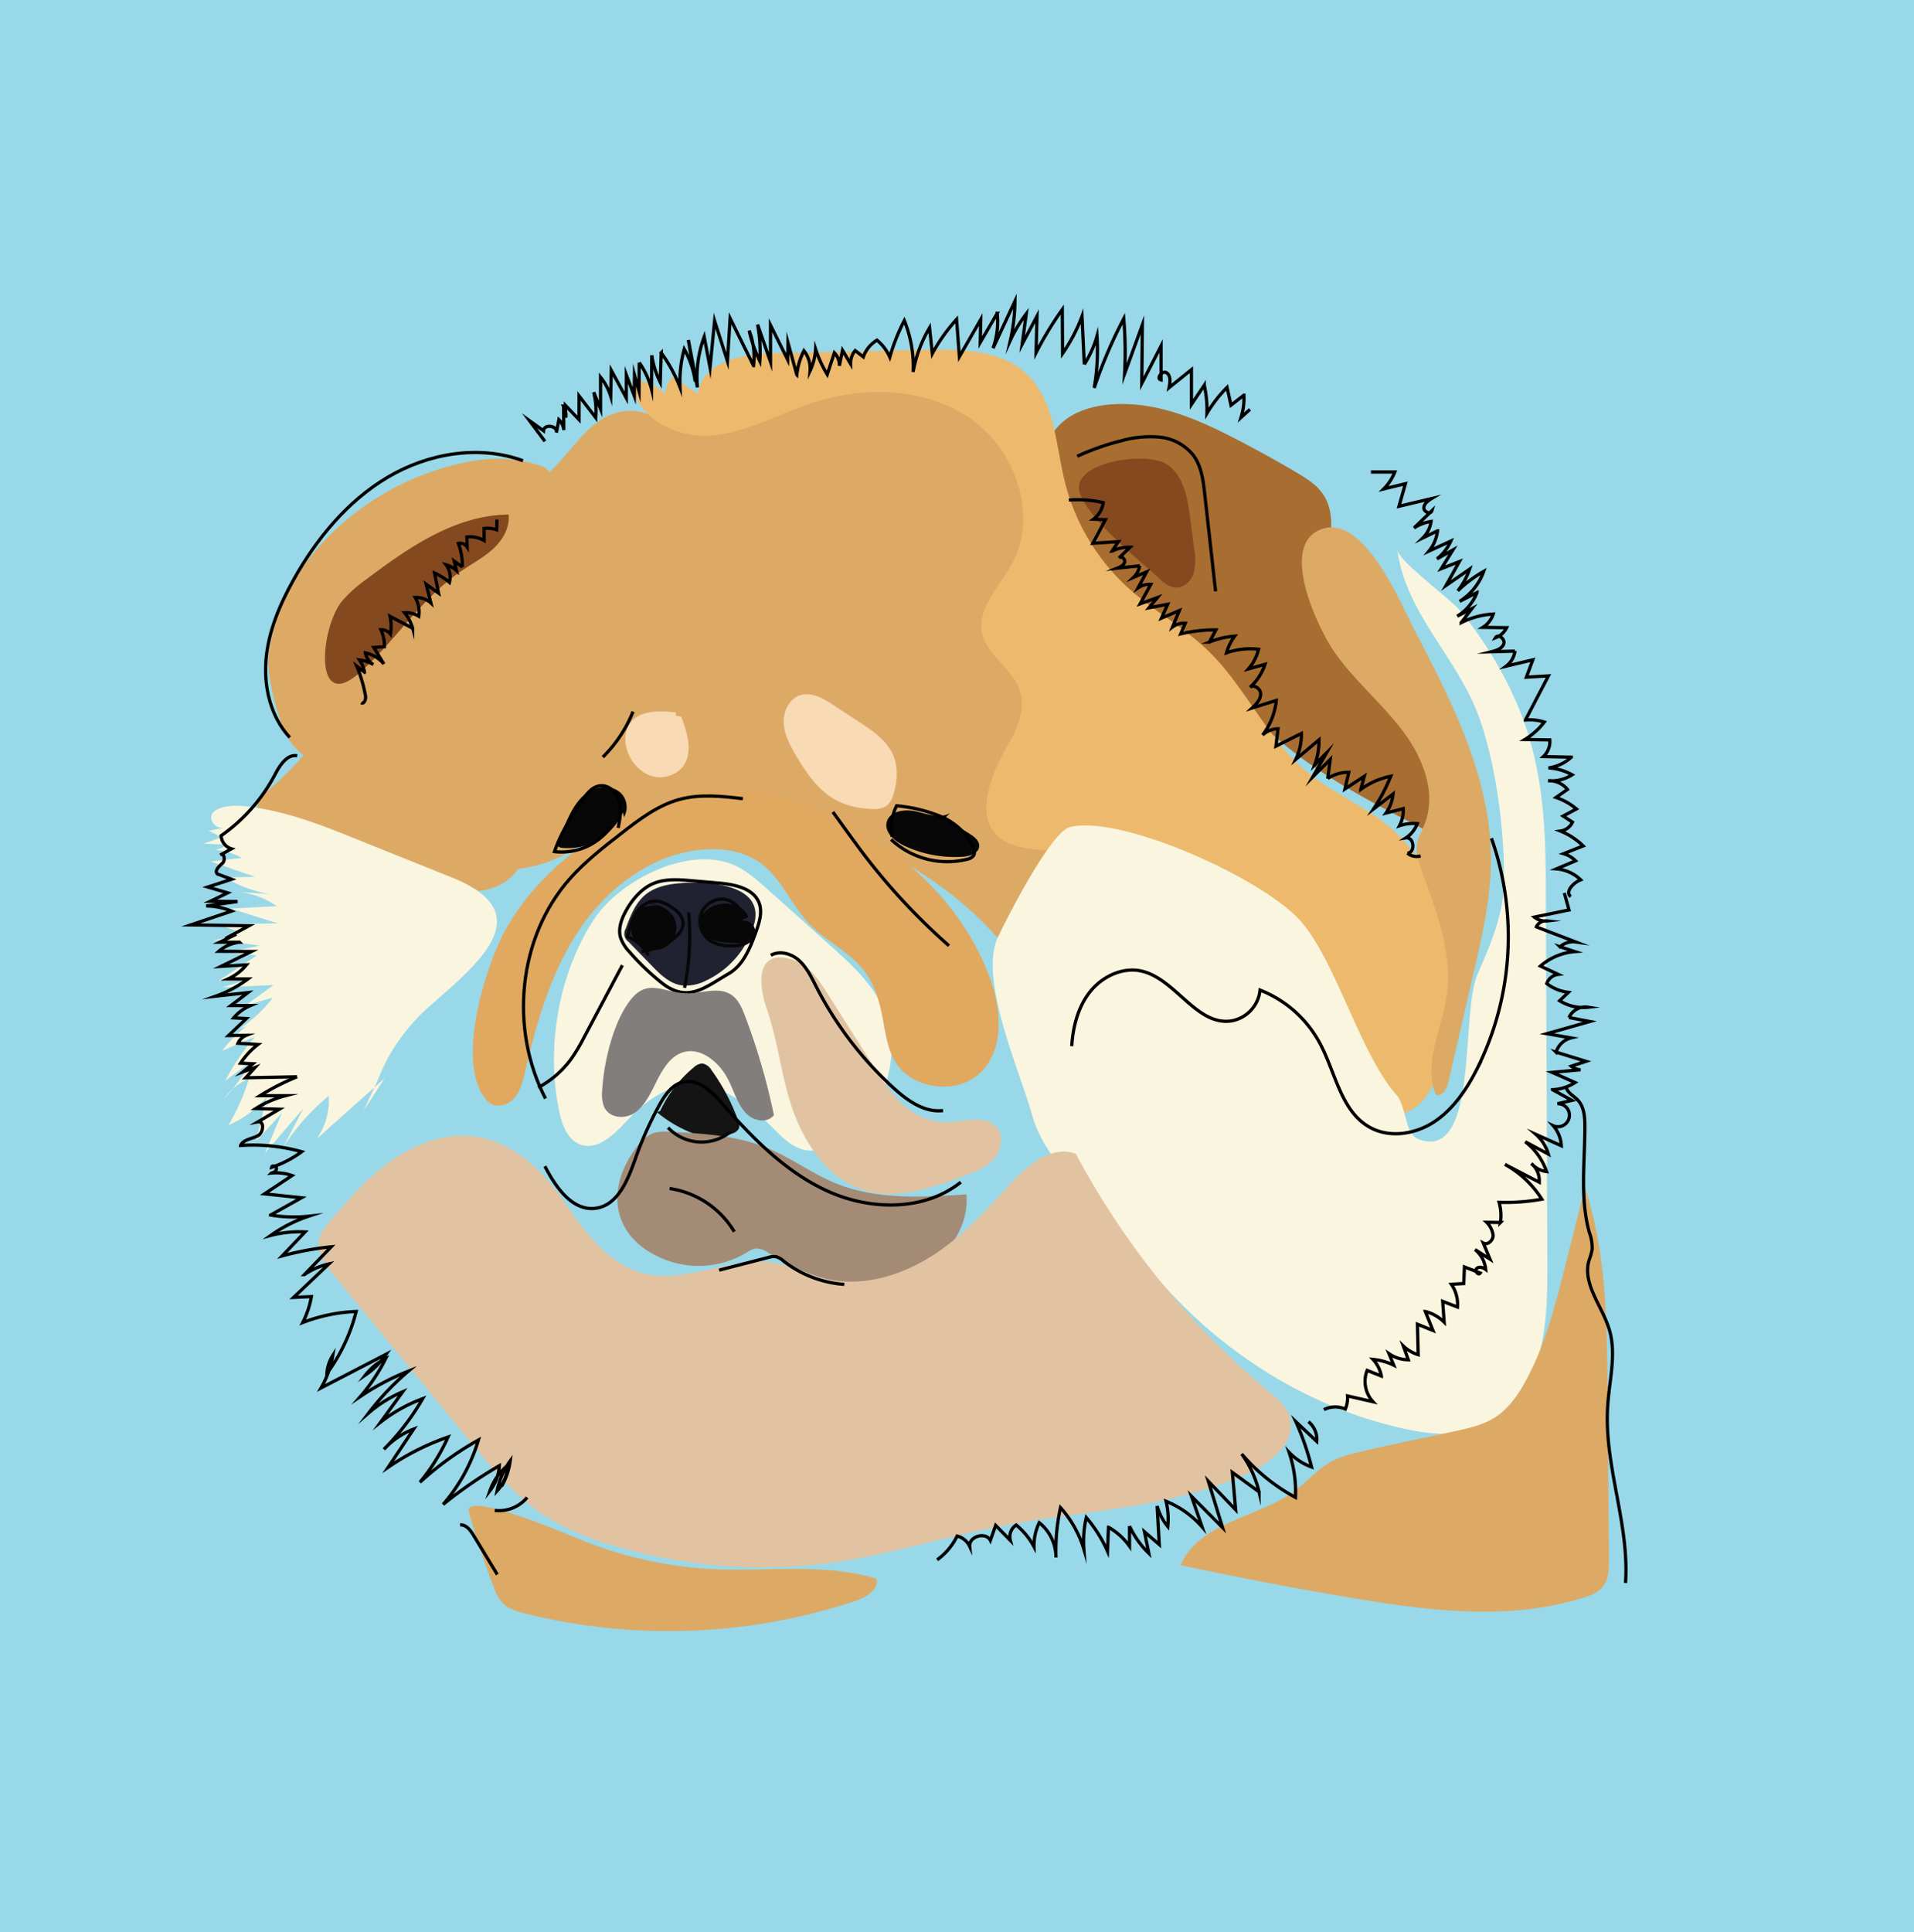 <svg xmlns="http://www.w3.org/2000/svg" viewBox="0 0 537.4 542.4"><defs><style>.cls-1{fill:#98d8e8;}.cls-2{fill:#f9f5df;}.cls-3{fill:#da6;}.cls-4{fill:#a86d30;}.cls-5{fill:#e1a860;}.cls-6{fill:#070707;}.cls-7{fill:#141415;}.cls-8{fill:#e1c3a2;}.cls-9{fill:#f8dab4;}.cls-10{fill:#edba6d;}.cls-11{fill:#85491f;}.cls-12{fill:#a48b76;}.cls-13{fill:#202231;}.cls-14,.cls-15{fill:none;stroke-miterlimit:10;stroke-width:0.91px;}.cls-14{stroke:#000;}.cls-15{stroke:#070707;}.cls-16{fill:#817e7c;}</style></defs><title>chow</title><g id="Layer_1" data-name="Layer 1"><rect class="cls-1" x="-13.15" y="-8.21" width="569.13" height="574.43"/></g><g id="Layer_2" data-name="Layer 2"><path class="cls-2" d="M157.08,312.24c.79,3.62,2.26,7.65,5.72,9,5,1.93,9.74-2.86,13.36-6.76,5.66-6.1,13.54-11.49,21.72-9.94a23,23,0,0,1,6.43,2.45,49.2,49.2,0,0,1,11.31,8.27c3.28,3.21,6.53,7.11,11.08,7.7a13.6,13.6,0,0,0,7.66-1.7c13.71-6.8,20-25.45,13.2-39.16-3.29-6.64-8.94-11.76-14.46-16.7l-17.6-15.77c-2.86-2.56-5.77-5.16-9.27-6.73-12.78-5.75-32.48,4.22-39.71,15.54C156.67,273.86,153.23,294.48,157.08,312.24Z"/><path class="cls-3" d="M151.11,201.57c9.24,6.63,27.88-1.25,33.38-11.2,6.16-11.13,1.32-22.41.46-35.1-.72-10.62-5.14-27.08.45-36.14-3.36-4.76-10.76-4.73-15.81-1.81s-8.48,7.89-12.39,12.2c-7,7.75-15.84,13.63-23.55,20.71-22.71,20.86-35,51.36-58.25,71.57-1.35,1.17-2.83,2.5-3,4.28-.2,2.81,2.94,4.52,5.58,5.5l40.27,15c5.5,2,11.26,4.13,17.08,3.41s11.63-5.21,11.7-11.07c.09-7.78-8.69-12-14-17.67-6.21-6.54-7.52-16.85-4.28-25.09C133.74,183.46,142.21,195.19,151.11,201.57Z"/><path class="cls-4" d="M321.61,113.91c9.08,1.34,17.56,5.27,25.71,9.49q8.44,4.36,16.63,9.2c2.87,1.69,5.81,3.52,7.63,6.3,4.45,6.77.66,15.73,1,23.83.39,10.83,8.12,19.74,14.3,28.64a118.88,118.88,0,0,1,17,36.47c.58,2.13.52,5.26-1.67,5.6a4.06,4.06,0,0,1-2.4-.65c-15.16-7.78-30.51-15.69-43.13-27.14-8.6-7.8-15.79-17.12-24.93-24.28-9.7-7.59-21.51-12.68-29.5-22-7.12-8.35-12.1-22.69-8.61-33.64C297.25,114.25,310.58,112.29,321.61,113.91Z"/><path class="cls-3" d="M177.47,169.61l4.29,1.81a4,4,0,0,1-3.25-3.75A22.15,22.15,0,0,0,180,151.35l3.74,1.78a27.42,27.42,0,0,1-9.33-17.67,5.51,5.51,0,0,1,2.88,2.45A21.74,21.74,0,0,0,176,128a6.08,6.08,0,0,1,3.88-.56l2.16-11.14a32.78,32.78,0,0,0,21.44,1.6c9.1-2.45,16.69-8.72,25.62-11.75C247.45,100,268,108.71,281.9,122c3.59,3.45,7,7.37,8.33,12.13,2.18,7.73-1.45,15.79-5.19,22.91-2.68,5.09-5.54,10.91-3.59,16.31,2.09,5.81,9,8.79,11.39,14.48,2.19,5.18,0,11.16-3.05,15.87s-7.13,8.88-9.28,14.07-1.75,12.06,2.89,15.31c4.88,3.42,11.61,1.28,17.15-1,3.27,2.21,3.06,7.28.81,10.5s-5.87,5.16-9.09,7.44a43.35,43.35,0,0,0-12.18,13.25c-25.28-28.45-67-41.66-104.37-33.07a25.72,25.72,0,0,0-6.73,2.3,49.38,49.38,0,0,0-5.85,4.33A35.27,35.27,0,0,1,144.3,244a41.47,41.47,0,0,1-.54-10.14c-6.3-1.24-13.18-2.82-17-7.88a26,26,0,0,1-3.42-7.07l-7.78-21.36c-.46-1.26-.91-2.7-.28-3.88,1-1.8,3.55-1.71,5.46-2.48,3.84-1.55,4.81-6.69,8.26-9,5.22-3.45,11.94,1.46,15.73,6.4s8.47,11,14.68,10c4.69-.71,12.59-7.64,16-10.65C177.88,185.77,182.67,171.8,177.47,169.61Z"/><path class="cls-2" d="M127,246.38l-27-10.85c-9.43-3.8-19.12-7.66-29.92-9.07-3.43-.45-7.5-.51-9.83,1.23s0,5.44,3.27,4.63l-4.94.86L62.23,235l-5.08,1.84,6.74.3a8,8,0,0,1-3.6,1.39,20.71,20.71,0,0,1,7.66,2.3l-8.81,1,12.43,4.3-8.42.19A36.19,36.19,0,0,0,75.71,251l-10.43-.76a23.49,23.49,0,0,1,12.43,4.12l-12.89.7L78,259.21l-17,.26,5.25,1.78c-1.26,1.61-4,2.64-6.74,2.52l13.43,1.64a58.5,58.5,0,0,1-12.83,1.69l12,1.09-10.65,7.08a27,27,0,0,0,11.08-1.16l-10.18,3.07,14.42-.65-7.91,5.76,7.7-2.22a37.78,37.78,0,0,1-9.5,8.86,24,24,0,0,0,7.68-4.44A37.25,37.25,0,0,0,62.34,295l9.26-4a67.9,67.9,0,0,0-8.36,12.42l7.45-5.58a62.56,62.56,0,0,1-7.82,10.72,15.28,15.28,0,0,1,7-5.73,58.13,58.13,0,0,1-5.7,13A29.25,29.25,0,0,0,74.85,308l-2.91,12.27,7.21-7.8-4.76,11.21L85.14,311.2l-5.76,11.09a60.81,60.81,0,0,1,12.88-14.6,18.15,18.15,0,0,1-3.4,12.06L108,302.69l-5.93,9.13,7.49-16.21-3.45,7.22a55.24,55.24,0,0,1,15.33-21.09C134.69,270.12,151.54,256.25,127,246.38Z"/><path class="cls-5" d="M137,309.21c1.9,1.92,5.38,1.19,7.23-.78s2.52-4.75,3.13-7.39c3.28-14,7.32-28.22,15.38-40.17S183.6,239.36,198,238.44c5.39-.34,11,.61,15.43,3.75,5.91,4.24,8.6,11.64,13.59,16.92s11.9,8.2,16.05,14c2.67,3.72,3.92,8.27,4.77,12.77.77,4.07,1.3,8.3,3.36,11.89,4.79,8.34,18.14,9.83,24.65,2.75,6.25-6.79,5.19-17.54,2-26.2-8.73-23.58-30.13-41-53.93-49.18-7.17-2.45-14.73-4.17-22.29-3.67a57.06,57.06,0,0,0-16.92,4.18c-16.49,6.45-32.86,18.5-42,34C136.43,270.15,127.3,299.39,137,309.21Z"/><path class="cls-6" d="M266.73,228.24c-2.83,1.63-6.34.29-9.52-.45s-7.49-.13-8.25,3c-.69,2.87,2.17,5.3,4.83,6.57a33.26,33.26,0,0,0,16.63,3.13c2-.14,4.43-1,4.52-2.95.07-1.46-1.27-2.57-2.5-3.37A70.29,70.29,0,0,0,265,230"/><path class="cls-6" d="M175.2,229.41a5.69,5.69,0,0,0-.49-6.37c-2.3-2.78-6.88-2.6-9.84-.54s-4.67,5.46-6.12,8.77q-1.07,2.44-2,4.92a1.54,1.54,0,0,0-.13,1.17c.21.46.78.59,1.28.65a16.89,16.89,0,0,0,17-9.95"/><path class="cls-7" d="M184.49,312.24a35.35,35.35,0,0,0,10,5.87,15.83,15.83,0,0,0,11.35,0,2.84,2.84,0,0,0,1.65-1.39,3.11,3.11,0,0,0-.22-2.13,57,57,0,0,0-7.47-14.14,3.85,3.85,0,0,0-2.54-1.91,3.75,3.75,0,0,0-2.51,1.13,34.71,34.71,0,0,0-9.34,12.14"/><path class="cls-8" d="M222.41,269.35c4.56,1.35,7.48,5.67,10,9.68l13,20.51c3.21,5.06,6.63,10.34,11.87,13.24a18.08,18.08,0,0,0,9.94,2.2c4.38-.31,9.65-1.91,12.55,1.38,2.22,2.51,1.39,6.66-.88,9.13s-5.56,3.67-8.71,4.81c-8.67,3.13-18,6.46-26.9,4-10.73-2.92-17.66-13.47-21.11-24-2.93-9-3.86-18.52-7-27.43C213.27,277.25,211.63,266.15,222.41,269.35Z"/><path class="cls-9" d="M223.89,212.73c-1.74-2.92-3.52-6-3.82-9.35s1.38-7.2,4.61-8.22,6.5.91,9.3,2.75l7.6,5c3.45,2.27,7,4.7,8.88,8.4s1.58,8.08.28,12a6.12,6.12,0,0,1-1.47,2.62c-1.24,1.15-3.1,1.25-4.78,1.17C234.08,226.55,229.1,221.46,223.89,212.73Z"/><path class="cls-9" d="M189.75,200c-4.81-.58-10.78-.62-13.22,3.57a8.58,8.58,0,0,0-.63,6.29,11.05,11.05,0,0,0,6.31,7.71,8.31,8.31,0,0,0,9.4-2.22c3.08-3.89,1.43-9.55-.36-14.18l-1.42-.24"/><path class="cls-10" d="M283,209.12c2.76-4.67,5-10.28,3.3-15.42-2.06-6.08-9.14-9.62-10.5-15.89-1.54-7.07,4.78-13.09,8.28-19.42,7.51-13.58,1.17-32-11.58-40.86s-30-9.25-44.67-4.34c-9.45,3.15-18.42,8.34-28.35,9.06s-21.5-5.32-22-15.27a11.38,11.38,0,0,1,9.33,3.76,7,7,0,0,1,2.05-4.91l7.13,4.71c.89-8.73,12.31-11.2,21.08-11.39L260,98.21c9.92-.21,21,0,28.2,6.75,8,7.47,8.17,19.76,10.8,30.37a59.74,59.74,0,0,0,17.9,29.83c7,6.32,15.5,10.91,22.29,17.48,10.58,10.25,16.51,24.76,27.88,34.13,6.88,5.67,15.36,9.11,22.28,14.73,18.68,15.17,22,43.22,15.4,66.38-1.24,4.38-2.89,8.86-6.21,12s-8.75,4.4-12.5,1.81c-2.51-1.74-3.75-4.74-4.93-7.56a203.7,203.7,0,0,0-19.85-36.48c-7-10.18-15.22-20-26.27-25.47-16.27-8-30.89-1.39-47.22-4.16S276.88,219.5,283,209.12Z"/><path class="cls-11" d="M327.53,130.27c4.7,3,5.85,9.24,6.58,14.77l1.16,8.9a16.26,16.26,0,0,1-.08,6.83c-.67,2.2-2.58,4.19-4.88,4.18-2,0-3.68-1.45-5.14-2.83C320.79,158,301.45,142.53,303,136,304.59,129.07,322.46,127,327.53,130.27Z"/><path class="cls-2" d="M280.09,263.32c2.31-5.06,15-30,20.45-31.19,14.92-3.39,55.17,15.08,65,26.82s16.44,37,26.56,48.44c2.88,3.27,2.21,11,6.32,12.47,16.91,5.95,11.56-35.3,16.46-46.47,3.46-7.87,7-16,7.31-24.58.57-14.58-2.38-37.4-8.28-50.88-6.5-14.84-19.42-26.93-21.57-43.58.42,3.26,14.91,13.75,17.64,17.08a110.48,110.48,0,0,1,14.9,23.78c8.1,17.56,9.08,34.46,9.15,53.48l.42,105.82c0,8.93,0,18-2.58,26.56s-8.35,16.59-16.69,19.78c-6.93,2.65-14.68,1.67-21.91,0-30-6.84-56.71-25.53-74.82-50.23-9.14-12.46-24.5-22.7-28.65-37.6C286.39,300.87,274.79,275,280.09,263.32Z"/><path class="cls-3" d="M75.39,184.06c2.82-24.25,23.09-43.93,46.2-51.79a66.34,66.34,0,0,1,12.06-3,37.28,37.28,0,0,1,18.25,1.54,4.33,4.33,0,0,1,2.13,1.38c1.25,1.79-.43,4.13-2,5.59-4.29,3.85-9,7.23-13.12,11.23-4.9,4.73-8.94,10.26-13.13,15.63C116,177.2,106.29,194.61,94.83,205.6c-5.92,5.68-6.17,10.78-12.42,3.75C78.42,204.86,74.75,189.56,75.39,184.06Z"/><path class="cls-11" d="M96,168.78a36.79,36.79,0,0,1,6.79-6.1c11.91-9,25.11-18.12,40-18.24.39,3.36-1.36,6.66-3.74,9.06s-5.37,4.08-8.21,5.92c-12.38,8-19.2,19.9-29.81,29.37C87.93,200.5,89.85,176.45,96,168.78Z"/><path class="cls-12" d="M187.58,353.91a26.13,26.13,0,0,0,22.06-2.29,6.51,6.51,0,0,1,2.53-1.14,6,6,0,0,1,3.67,1.28c10.22,6.28,22.35,10.67,34.12,8.4s22.42-12.95,21.38-24.89c-12.35.83-25.19,1.59-36.65-3.08-6.65-2.71-12.49-7.12-19.12-9.87-8.66-3.58-18.22-4.16-27.58-4.59a12.29,12.29,0,0,0-4.56.36,10.37,10.37,0,0,0-4.61,3.82C169.3,334.43,172.14,348.41,187.58,353.91Z"/><path class="cls-13" d="M191.14,247.92c-3.49.25-7.12,1-9.84,3.17-2.91,2.37-4.33,6.07-5.62,9.6a2.8,2.8,0,0,0,.83,3.72l6.42,6.61c2.4,2.47,5,5.07,8.45,5.59a12.17,12.17,0,0,0,6.83-1.33,25.37,25.37,0,0,0,13.41-15.39C215.25,248,198.6,247.38,191.14,247.92Z"/><path class="cls-6" d="M185.25,254.34a10.79,10.79,0,0,0-4.47.29c-3.24,1.16-4.58,5.58-2.94,8.6A6.81,6.81,0,0,0,186,266.3a6.42,6.42,0,0,0,3.65-7.79c-1.11-3.15-4.69-4.83-8-5"/><path class="cls-6" d="M210.13,257.5c-.87-2.92-4.47-4.17-7.49-3.77a8,8,0,0,0-4.67,2.1,4.93,4.93,0,0,0-1.37,4.77c.88,2.87,4.43,3.82,7.42,4a51.65,51.65,0,0,0,6.49.06,1.5,1.5,0,0,0,.82-.21,1.34,1.34,0,0,0,.42-1,5.37,5.37,0,0,0-3.42-5.21"/><path class="cls-8" d="M110.81,325.2c-7,4.59-12.5,11-17.94,17.32-1.4,1.63-2.85,3.35-3.28,5.45-.76,3.68,1.78,7.16,4.17,10.06l38.67,47.13c6.11,7.45,12.36,15,20.41,20.3a72,72,0,0,0,18.81,8.25A146.53,146.53,0,0,0,236,438.31c15-2.29,29.56-6.91,44.47-9.8,23.69-4.59,48.67-4.95,70.51-15.2,6.44-3,13.42-9.22,11.06-15.92-1-2.78-3.38-4.77-5.65-6.65a224.9,224.9,0,0,1-54.32-66.85c-7.17-2.63-14.23,3.73-19.34,9.42-6.71,7.46-13.71,14.85-22.29,20s-19,8-28.77,5.61c-4.76-1.17-9.19-3.53-14-4.37-12.3-2.12-24.92,6-37,2.9-10.24-2.59-16.81-12.22-22.83-20.89C145.88,319.47,129.62,312.8,110.81,325.2Z"/><path class="cls-3" d="M397,176.53c10.62,20.35,21.45,41.55,21.62,64.13.08,11.13-2.46,22.11-5,33l-7,30.29c-.4,1.72-1.68,3.94-3.48,3.35-3.6-8.77,1.6-18.3,3-27.59,1.82-12.05-2.88-24-7.06-35.56-.79-2.19-1.58-4.46-1.3-6.75s1.44-4.11,2.24-6.16c3.45-8.86-.58-18.81-6.49-26.49s-13.67-14.09-19.1-22.06c-4.43-6.49-15.76-30.13-3.08-34.26C383.08,144.61,393.34,169.46,397,176.53Z"/><path class="cls-3" d="M408.75,401.71c3.92-.87,7.93-1.78,11.28-4s6-5.81,8-9.45c5.63-10,8.5-21.29,11.32-32.42L445,333.45c6,17.91,6.19,37.16,6.34,56l.41,48.38c0,2.64,0,5.52-1.69,7.58-1.31,1.63-3.39,2.42-5.38,3.05-21.07,6.67-43.86,3.72-65.65,0q-23.88-4-47.56-9.09c5.4-12.65,23.44-13.54,33.1-21.67,6-5,7.17-7.55,15.44-9.71C389.49,405.61,399.2,403.83,408.75,401.71Z"/><path class="cls-3" d="M200.82,440.5c15.17.65,30.78-1.73,45.31,2.67.62,3.12-3,5.25-6,6.26a166.66,166.66,0,0,1-92.73,3.49c-2.21-.55-4.5-1.21-6.13-2.8a13.16,13.16,0,0,1-2.75-4.91q-3.88-10.24-6.89-20.78c-1.77-6.2,27.72,6.26,29.24,6.9A114.73,114.73,0,0,0,200.82,440.5Z"/><path class="cls-14" d="M208.59,224.21c-5.94-.72-12.07-1.36-17.84.21-6.12,1.66-11.3,5.64-16.3,9.52s-10.23,7.95-14.5,12.79c-14.54,16.47-16.93,42.15-6.79,61.65"/><path class="cls-14" d="M233.85,227.94l4.46,6.16c1.1,1.52,2.2,3,3.33,4.54a177.8,177.8,0,0,0,24.81,26.85"/><path class="cls-14" d="M153,327.39c3,5.88,7.76,12.7,14.31,11.78,6.31-.88,9.08-8.21,11.2-14.22a98.55,98.55,0,0,1,6.66-14.8c1.52-2.75,3.49-5.67,6.55-6.4,4.32-1,8.17,2.71,11.09,6.06,8.58,9.81,18,19.4,29.89,24.7s26.89,5.47,37.07-2.66"/><path class="cls-14" d="M204.63,273.3c4.11-2.39,6-7.22,7.61-11.69.93-2.6,1.87-5.47.92-8.06-1.55-4.24-7-5.28-11.45-5.67l-7.54-.65c-3.61-.31-7.38-.6-10.72.79s-6,4.53-7.79,7.85c-1.19,2.22-2.12,4.79-1.46,7.22a11,11,0,0,0,2.57,4.16,69.3,69.3,0,0,0,8.87,8.53C193,281.68,197.71,277.33,204.63,273.3Z"/><path class="cls-14" d="M169.26,212.53a37.68,37.68,0,0,0,8.48-12.76"/><path class="cls-14" d="M188,333.63a25.57,25.57,0,0,1,18.18,12.14"/><path class="cls-14" d="M201.91,356.55,215.7,353a4.92,4.92,0,0,1,2.17-.23A5.35,5.35,0,0,1,220,354a31.34,31.34,0,0,0,17.05,6.55"/><path class="cls-14" d="M302.45,128.09a69.93,69.93,0,0,1,12.43-4.37,29.55,29.55,0,0,1,10.76-1,13.83,13.83,0,0,1,9.35,5c2.34,3.08,2.84,7.12,3.27,11l3.05,27.29"/><path class="cls-14" d="M146.83,129.33c-12.39-4.54-26.66-2.07-38,4.65s-20,17.3-26.44,28.83c-3.84,6.9-7,14.35-7.69,22.21s1.29,16.22,6.66,22"/><path class="cls-14" d="M250.49,234.88a14,14,0,0,1,1.26-8.68,43.18,43.18,0,0,1,12.16,2.9,18.18,18.18,0,0,1,9.18,8.18c.48,1,.82,2.23.13,3.07a3,3,0,0,1-1.62.84,23.11,23.11,0,0,1-21.4-5.53"/><path class="cls-14" d="M173.55,232.41c.51-2.49,1-5.09.34-7.53s-3-4.64-5.49-4.3c-2.24.3-3.76,2.37-5,4.25-3,4.51-6,9.09-7.7,14.23a17.14,17.14,0,0,0,15.7-6.78"/><path class="cls-14" d="M216.43,268.17c2.53-1.45,5.88-.45,8,1.51s3.42,4.69,4.75,7.29a100.44,100.44,0,0,0,21.62,28.37c3.92,3.59,8.76,7.05,14,6.41"/><path class="cls-14" d="M174.75,270.95l-10.63,20a54.37,54.37,0,0,1-3.58,6.08,27.29,27.29,0,0,1-9.44,8.26"/><path class="cls-14" d="M83.46,212.15c-2.92-.49-4.92,2.74-6.3,5.37a48.58,48.58,0,0,1-15.08,17.09A4.1,4.1,0,0,0,65,238.27L61.89,240c1-.82,1.51,1.49.57,2.33s-2.32,2.12-1.43,3l4,1.49L58.34,249l5.58,1.64L59.06,253l7.63.07-8.81,1.25A18.9,18.9,0,0,1,65,255.78l-11.43,3.85,16.34.24-6.57,3.57,3-1.2-4.65,2.25,5.53,0a10.85,10.85,0,0,0-5.79,2.55l9.17.06-8.55,4.18,7.14-.43A14.31,14.31,0,0,1,64,274.82l5.61,0a34.48,34.48,0,0,1-9.06,4.83l9.06-1-4.77,3.63h5.5a12.4,12.4,0,0,0-4.72,3.45l3.56.19-5,4.77,5-.07a4.31,4.31,0,0,0-2.36,2.23l5.62.34a21.54,21.54,0,0,0-4.89,5.26l3.46.17-2.76,2.27,3.35-1.22-2.62,2.89,14.43-.28A67.75,67.75,0,0,0,73,307.58h7.17a29.11,29.11,0,0,0-8.35,3.6l6.6.19-6,3.55c1.86-.33,1.62,3.06-.06,3.93s-4,1-4.82,2.71a51.08,51.08,0,0,1,17.17,1.75,30.35,30.35,0,0,1-8.45,4.38c.13-.68,1.36-.35,1.36.34s-.74,1.16-1.42,1.28A13.28,13.28,0,0,1,82,330l-7.74,5.14,10.39,1.09-8.69,4.85a39.17,39.17,0,0,0,10.71.33A40.14,40.14,0,0,0,76,346.82a32.06,32.06,0,0,1,9.66-1l-6.42,6.73A86.06,86.06,0,0,1,93,350l-7.53,7.8a19.85,19.85,0,0,1,6.88-3l-9.92,9.41,5-.23A25.56,25.56,0,0,1,85,371.26a46.72,46.72,0,0,1,15-3.1,49.94,49.94,0,0,1-8.21,17.4,10.67,10.67,0,0,1,1.64-5.05,27.49,27.49,0,0,1-3.28,9.11l18.3-9.49a22.42,22.42,0,0,1-5.82,5.84,15.81,15.81,0,0,1,5.65-4.57A50.65,50.65,0,0,1,101.21,392a70.09,70.09,0,0,1,13.46-7.1,74.7,74.7,0,0,0-11.14,11.73,35.93,35.93,0,0,1,9.55-5.94l-6.19,8.52a43.7,43.7,0,0,1,11.79-6.58,69.19,69.19,0,0,1-10.88,14.21,22.1,22.1,0,0,1,8.35-5.68L109,411.88a70.32,70.32,0,0,1,16.79-8.48,54.7,54.7,0,0,1-7.89,12.7,87,87,0,0,1,16.43-11.86,48.84,48.84,0,0,1-9.92,18.08,125.09,125.09,0,0,1,15.78-10.87,12.41,12.41,0,0,1-2.61,7,15.84,15.84,0,0,1,5-7.11,11.48,11.48,0,0,1-3,7.17,20.86,20.86,0,0,1,3.66-8.39,19.26,19.26,0,0,1-2.43,7.15"/><path class="cls-14" d="M153,123.88l-4.33-5.79,3.95,2.83c.14-2,4-1.43,3.61.53l.69-3.64a4.51,4.51,0,0,1,1.38,2.91l-.06-6.73a5.35,5.35,0,0,1,.63,3.23l-.1-3.42,3.81,4v-6.66l4.67,6.09a21.46,21.46,0,0,0-.55-7.11l1.92,4.7,0-8.93a16.5,16.5,0,0,1,2.85,5.35l.16-7.28,4.22,7.77,0-6.52,2.24,5.93.06-5.88,1.27,4.52.06-8a23.17,23.17,0,0,1,3.46,7.48l.06-9.52a25.69,25.69,0,0,0,2.38,7.58l.27-8.28a42.56,42.56,0,0,1,5.28,9.7,34.86,34.86,0,0,1,1.18-10.73,25.81,25.81,0,0,1,3.09,9.09l-1.93-11.67,2.54,13.33a32.84,32.84,0,0,1,1.91-14.2l1.64,8.63,1.28-13.12,3.61,11.3L205,89.35l6.57,13.29a20.36,20.36,0,0,0-1.23-9.84,39.72,39.72,0,0,0,3,8.59,41,41,0,0,0-.63-10.27l3.63,10.49V91.28l4.81,9.7.1-4.76,2.48,9a19.11,19.11,0,0,1,2-6.76,8.14,8.14,0,0,1,1.71,5.67A16.59,16.59,0,0,0,229,98a34.49,34.49,0,0,0,3.27,7.11l2-6.07a5.08,5.08,0,0,1,1.4,3.64l.89-4.36,2.27,3.84a5.46,5.46,0,0,1,1.28-3.75l2.29,1.78a8.88,8.88,0,0,1,3.84-4.7,13.08,13.08,0,0,1,3.6,4.77A54.86,54.86,0,0,1,253.91,90a34.08,34.08,0,0,1,2.47,14.42A36.57,36.57,0,0,1,261,92l.76,7.27a49.54,49.54,0,0,1,6.82-9.61l.79,10.47,6-10.45-.14,6.45,4.76-8.18a21.86,21.86,0,0,1-1.17,9.79l6.15-13.2a51.93,51.93,0,0,1-1.27,10.94,40,40,0,0,1,4.44-7.37L287,96.61l4.16-7.85L290.9,99a98,98,0,0,1,7.36-12.11l.09,12.34a47.28,47.28,0,0,0,5.45-10.43l.64,13.48A30,30,0,0,0,308,94.35a61.16,61.16,0,0,1-.78,14.54,134.64,134.64,0,0,1,8.3-19.44,111.58,111.58,0,0,1,.23,15.5l5-13.76-.17,16.46L326,97.1v9.55c-1.47-.32.32-2.82,1.55-2s1,2.71.69,4.18l6.28-5.06,0,9.77,3.61-5.39a32,32,0,0,1,.75,7.88,37.11,37.11,0,0,1,5.65-7.28l1.1,5,3.62-2.82a17.47,17.47,0,0,1-.81,6.27l2.51-2.28"/><path class="cls-14" d="M300.92,293.68c.34-5.41,1.72-10.92,5.07-15.19s8.94-7,14.25-5.95c9.73,2,15.51,15.36,25.35,14.06a9.75,9.75,0,0,0,8.19-8.67,32.51,32.51,0,0,1,16.73,14.78C375,301,376.44,312,384.69,316.5c5.56,3.05,12.74,1.89,18-1.59s9-8.94,11.89-14.59a83,83,0,0,0,4.18-65"/><path class="cls-14" d="M263.12,437.87a17.71,17.71,0,0,0,5.61-6.68,5.35,5.35,0,0,1,3.54,2.92c-.28-2.82,4.5-4.22,5.8-1.7l1.49-4.21,4.11,4.21a3.94,3.94,0,0,1,1.65-4.32,20,20,0,0,1,5,6.12,15,15,0,0,1,1.47-6.77,12.5,12.5,0,0,1,4.7,9.78,56.62,56.62,0,0,1,1.27-14,30.52,30.52,0,0,1,6.56,11.68A30.08,30.08,0,0,1,305,426a38.52,38.52,0,0,1,5.95,9.45l.28-6.74a18.28,18.28,0,0,1,5.91,5.35v-5.67a25.58,25.58,0,0,0,5.43,7.66L321.34,430l4.16,3.58-.61-10.83a15.75,15.75,0,0,0,3,5.78,20.91,20.91,0,0,0-.5-7.1,26.76,26.76,0,0,1,10.14,7.22l-3-8.62,8.74,8.79-4-13,7.68,8-.94-10.5,7.49,5.47a30.17,30.17,0,0,0-4.87-10.64,52.81,52.81,0,0,0,15.11,12.2,34.74,34.74,0,0,0-1.8-12.67,16.26,16.26,0,0,0,6.31,4.13,75.07,75.07,0,0,0-4.42-12.73l5.88,5.55a6.42,6.42,0,0,0-2.32-5.54"/><path class="cls-14" d="M101.39,197.27c.83.52,1.41-1,1.23-1.94a40.66,40.66,0,0,0-2.44-8.3l2.17,1.67a9.38,9.38,0,0,0-1.43-3.45,9.94,9.94,0,0,1,3.91,1.31,4.6,4.6,0,0,1-2.23-3.28,9.06,9.06,0,0,1,5.19,3.11l-2.85-4.64,3-.2a11,11,0,0,0-1-4.78,3.34,3.34,0,0,1,2.7,1.23,13,13,0,0,0-.14-5l6.36,3.36a12,12,0,0,0-2.29-4.37,6.84,6.84,0,0,1,4,1,8,8,0,0,0-1-5.27,6.16,6.16,0,0,1,4.42,1.56L119.65,164l3.48,2.5L122,160.85a16.89,16.89,0,0,1,4.19,2.65,5.8,5.8,0,0,0-.95-4.95,7,7,0,0,1,2.92,1.63l-.63-2.66,2.29,1.65a17.79,17.79,0,0,0-1.13-6.62,2.32,2.32,0,0,1,2.47,1l-.07-2.81a7.81,7.81,0,0,1,4.84,1l0-3.41a8.55,8.55,0,0,1,3.54.39l.07-2.88"/><path class="cls-14" d="M300.09,140.38a32.64,32.64,0,0,1,9.68.72,7,7,0,0,1-2.76,4.65l3.37.13-3.53,6.62,7.16-.45-1.77,2.66a10.69,10.69,0,0,1,5.05-1.08l-3.1,3c.57-.73,1.83.3,1.58,1.19s-1.22,1.34-2.08,1.68l6.31-.67a5.9,5.9,0,0,1-1.72,3.24l3.68-1.54-2.44,4.51a5.65,5.65,0,0,1,3.6-1l-3,5.46,4.86-1.76-2.38,2.88,5.26-1-1.75,3.9,5-2.11L329.22,176a5.46,5.46,0,0,1,3.57-1.06l-1.28,3a42.37,42.37,0,0,1,9.89-1.12l-1.83,3.43a23,23,0,0,1,7.11-1.66,13.65,13.65,0,0,0-2.3,4.67,20.39,20.39,0,0,1,9-1,13.32,13.32,0,0,1-2.86,5.52l4.66-1.3a15,15,0,0,1-4.22,6.46c1.17-1,3.09.5,3,2s-1.27,2.76-2.4,3.81l6.8-2.13a19.51,19.51,0,0,1-3.85,9.71,6.54,6.54,0,0,1,4.32-1.75l-.58,4.88,7.15-3.56a16.38,16.38,0,0,1-1.59,7.28l6.54-5.5a19.4,19.4,0,0,1-1.2,7l3.29-3.31-3.83,6.7,4.88-4.87-.7,5.34a10.4,10.4,0,0,1,5.91-1.74l-1.08,4.67,5.44-3.56-1,3.69a21.6,21.6,0,0,1,8.44-3.7,51.47,51.47,0,0,1-4.84,9.19l5.49-4.21a11.23,11.23,0,0,1-2,5.36L394,227a9.3,9.3,0,0,1-1.07,4.81,12.46,12.46,0,0,1,5-.6,8.19,8.19,0,0,1-3.19,4c2.3-.34,2.75,4.15.43,4.28a3.93,3.93,0,0,0,3.7.76"/><path class="cls-14" d="M384.92,132.5l6.71,0a14,14,0,0,1-3.12,4.75l6.09-1.46-1.8,6.34,9.15-2.17c-1,.61-2.1,1.4-2.17,2.57s1.9,2,2.24.86l-5,4.81a12.21,12.21,0,0,1,4.78-1.82,8,8,0,0,1-2.31,4.63l4.13-2a11.18,11.18,0,0,1-2.41,5.69l6.14-2.81a13.12,13.12,0,0,1-3.89,5l4.48-2.51-3.28,5.27,5.09-2L406,164.36l6.62-4.58a20.33,20.33,0,0,1-3.31,6.07,35.21,35.21,0,0,1,7.27-5.44,16.35,16.35,0,0,1-6.75,8.4l4.88-2.47a13.61,13.61,0,0,1-5.56,6.64l4.11-2.12-3,3.94a22.64,22.64,0,0,1,9-2.42,6.92,6.92,0,0,1-2.92,3.73l6.67.1a5.68,5.68,0,0,1-3.13,2.83c.72-1.24,2.82.35,2.34,1.7s-2.07,1.87-3.46,2.22l6.59-.18a6.33,6.33,0,0,1-2.47,4.23l7.49-1.78-1.8,4.86,6.19-.36-6.46,12.39a13.19,13.19,0,0,1,5.3.58,20.28,20.28,0,0,1-5.46,4.89l7,.12a5.78,5.78,0,0,1-1.79,4.67l7.83.18a11.82,11.82,0,0,1-6.41,3,15.62,15.62,0,0,1,6.64,1.93,10.71,10.71,0,0,1-6.75,1.67,6.63,6.63,0,0,1,5.44,2.44l-3.21,2.26a18,18,0,0,1,5.73,3.22l-3.74,2,2.63,1.71a4.36,4.36,0,0,1-3.38,2.5,19.71,19.71,0,0,1,6.38,4.17L439,239.64a7.91,7.91,0,0,1,3.38,2L437,243.91a11.08,11.08,0,0,1,6.81,3.07c-2.06.83-4.47,3.3-2.78,4.74"/><path class="cls-15" d="M193.35,256.11a75.22,75.22,0,0,1-1.15,21.19"/><path class="cls-15" d="M208.5,257.91A6,6,0,0,0,203,252.4a6.35,6.35,0,0,0-6.32,4.63,6.72,6.72,0,0,0,3.1,7.27,11,11,0,0,0,5.12,1.2,8.94,8.94,0,0,0,4.42-.7,3.83,3.83,0,0,0,2.23-3.62c-.17-1.5-1.92-2.72-3.27-2.05"/><path class="cls-15" d="M180.15,267.09a19.6,19.6,0,0,0,8.31-3.11c1.75-1.17,3.45-2.92,3.32-5s-2.06-3.66-3.91-4.73a8.65,8.65,0,0,0-3.25-1.27c-2.38-.28-4.68,1.26-6,3.26a19.67,19.67,0,0,0-2.39,6.74,11.41,11.41,0,0,1,5.85,5.19"/><path class="cls-15" d="M187.57,316.54a12.94,12.94,0,0,0,17.67,1.08"/><path class="cls-14" d="M138.91,424a10.3,10.3,0,0,0,9.1-3.64"/><path class="cls-14" d="M129.18,428.07c1.65-.18,2.88,1.44,3.74,2.86L139.63,442"/><path class="cls-14" d="M371.72,395.72a7,7,0,0,1,6-.16,8,8,0,0,0,.62-3.7l7.17,1.64a8.44,8.44,0,0,1-1.65-8.81l4,1.59a9.59,9.59,0,0,0-2.36-4.68,17,17,0,0,1,5.83,1.63L390,380a9.61,9.61,0,0,0,5.42,1.71l-1.4-3.86a10.59,10.59,0,0,0,4.17,2.44l-.22-8.56,4.36,1.76-2.14-5.34a11.6,11.6,0,0,1,5.29,3l-.41-5.84,4.15,1.6a9.87,9.87,0,0,0-1.72-6.39l3.49-.21.18-4.66,4.44,1.7c-.48.8-1.7-.6-1-1.25s1.8-.29,2.54.26a8.14,8.14,0,0,0-3-5.58l4.2,2.68-1.87-4.5c1.24.66,2.76-.76,2.75-2.16a6.21,6.21,0,0,0-1.83-3.69l3.88.07a13.66,13.66,0,0,0-.38-5.67,56.36,56.36,0,0,0,12-.88,28.39,28.39,0,0,0-10.36-9.76l9.64,5a6.24,6.24,0,0,0-2.21-5.24,6.93,6.93,0,0,0,4.27,2.26,17.68,17.68,0,0,0-6-8.38l6.49,3.47a11.63,11.63,0,0,0-3.51-5.55l7.16,3.21A9.26,9.26,0,0,0,436.1,316a3.23,3.23,0,1,0,1.18-6.17l4.08-.94-5.46-3a12.71,12.71,0,0,0,6.34-2l-6.46-2.85,8-.74a4.25,4.25,0,0,1-2.61-1l4.14-1.36-8.4-2.58a5.9,5.9,0,0,1,4.21-4l-6.81-1.19,12.07-3.42-5.84-1.11a5,5,0,0,1,5.37-2.89,12.42,12.42,0,0,1-8-1.83l2.46-2.35a12.43,12.43,0,0,1-6.07-2.46,3.83,3.83,0,0,1,3.21-2.58l-5-2.33a16.75,16.75,0,0,1,9.69-4.07l-4.2-1.36a5.55,5.55,0,0,1,4.43-1.34l-11.08-4.24a3,3,0,0,1,3.05-1.67,4.77,4.77,0,0,1-3.6-1.08l9.74-2-1.32-4.77"/><path class="cls-14" d="M439.7,305c.25,1.7,2.11,2.56,3.29,3.8,1.83,1.93,2,4.85,2,7.5,0,9.94-1.42,20.1,1.25,29.67a12.23,12.23,0,0,1,.78,4.87,23.79,23.79,0,0,1-.9,3.07c-1.84,6.61,3.75,12.75,5.72,19.32,2.07,6.9,0,14.26-.44,21.45-1.12,16.66,6.16,33,5,49.7"/><path class="cls-16" d="M194.28,278.81c3.88-.32,8.18-1.77,11.38.68,1.81,1.38,2.78,3.72,3.63,6a183,183,0,0,1,8,27.53c-2,2.54-6,1.61-8.09-.79s-3.08-5.75-4.51-8.72c-2.63-5.46-8.36-10.08-13.59-7.87-3.13,1.32-5.13,4.68-6.75,7.92s-3.22,6.73-6,8.73-7.31,1.68-8.77-1.66a9.47,9.47,0,0,1-.52-4.27c.39-7.8,3-19,7.62-25.2C182.1,273.76,186.79,279.42,194.28,278.81Z"/></g></svg>